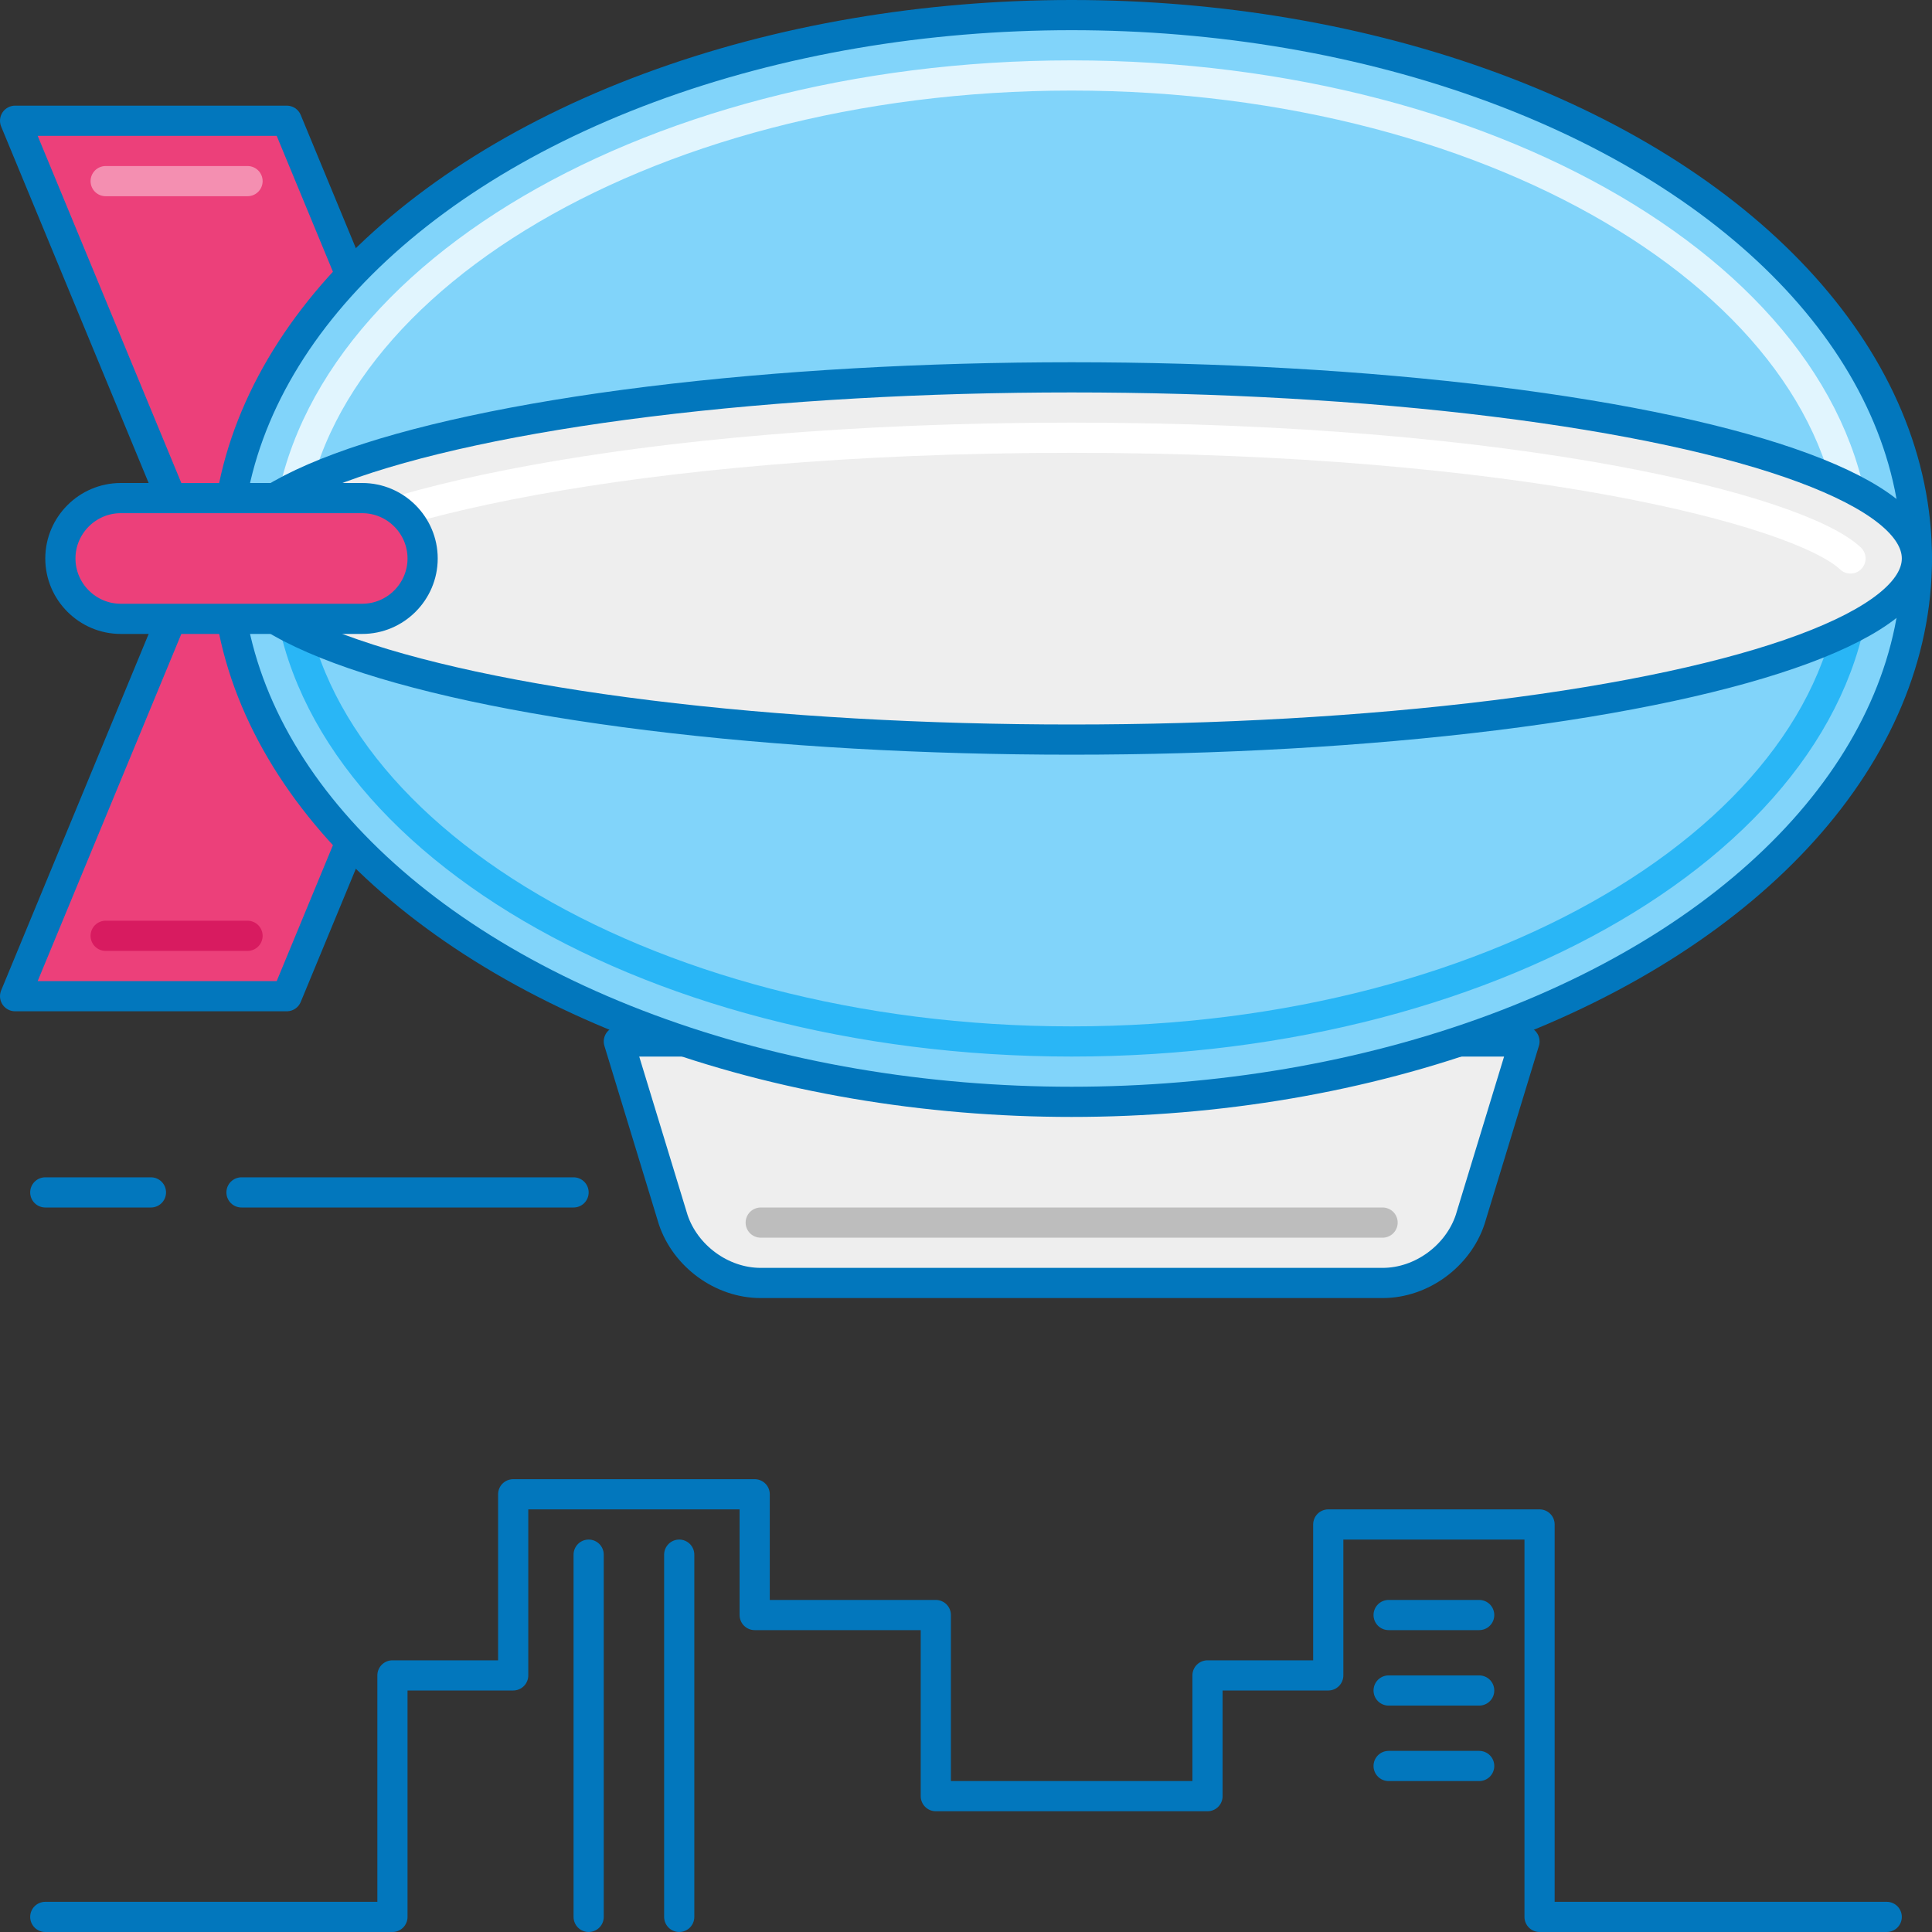 <?xml version="1.0" encoding="utf-8"?>
<!-- Generator: Adobe Illustrator 21.0.0, SVG Export Plug-In . SVG Version: 6.00 Build 0)  -->
<svg version="1.1" id="Layer_1" xmlns="http://www.w3.org/2000/svg" xmlns:xlink="http://www.w3.org/1999/xlink" x="0px" y="0px"
	 viewBox="0 0 64 64" style="enable-background:new 0 0 64 64;" xml:space="preserve">
<rect x="0" y="0" width="64" height="64" fill="#333333" stroke="none"/>
<style type="text/css">
	.st0{fill:#039BE5;stroke:#0277BD;stroke-linecap:round;stroke-linejoin:round;stroke-miterlimit:10;}
	.st1{fill:#81D4FA;stroke:#0277BD;stroke-linecap:round;stroke-linejoin:round;stroke-miterlimit:10;}
	.st2{fill:#EC407A;stroke:#0277BD;stroke-linecap:round;stroke-linejoin:round;stroke-miterlimit:10;}
	.st3{fill:#FFA726;stroke:#0277BD;stroke-linecap:round;stroke-linejoin:round;stroke-miterlimit:10;}
	.st4{fill:#80CBC4;stroke:#0277BD;stroke-linecap:round;stroke-linejoin:round;stroke-miterlimit:10;}
	.st5{fill:none;stroke:#F48FB1;stroke-linecap:round;stroke-linejoin:round;stroke-miterlimit:10;}
	.st6{fill:none;stroke:#FFCC80;stroke-linecap:round;stroke-linejoin:round;stroke-miterlimit:10;}
	.st7{fill:none;stroke:#E0F2F1;stroke-linecap:round;stroke-linejoin:round;stroke-miterlimit:10;}
	.st8{fill:none;stroke:#26A69A;stroke-linecap:round;stroke-linejoin:round;stroke-miterlimit:10;}
	.st9{fill:none;stroke:#F57C00;stroke-linecap:round;stroke-linejoin:round;stroke-miterlimit:10;}
	.st10{fill:none;stroke:#D81B60;stroke-linecap:round;stroke-linejoin:round;stroke-miterlimit:10;}
	.st11{fill:#EEEEEE;stroke:#0277BD;stroke-linecap:round;stroke-linejoin:round;stroke-miterlimit:10;}
	.st12{fill:none;stroke:#BDBDBD;stroke-linecap:round;stroke-linejoin:round;stroke-miterlimit:10;}
	.st13{fill:none;stroke:#E1F5FE;stroke-linecap:round;stroke-linejoin:round;stroke-miterlimit:10;}
	.st14{fill:none;stroke:#FFFFFF;stroke-linecap:round;stroke-linejoin:round;stroke-miterlimit:10;}
	.st15{fill:none;stroke:#29B6F6;stroke-linecap:round;stroke-linejoin:round;stroke-miterlimit:10;}
	.st16{fill:none;stroke:#4FC3F7;stroke-linecap:round;stroke-linejoin:round;stroke-miterlimit:10;}
	.st17{fill:none;stroke:#0277BD;stroke-linecap:round;stroke-linejoin:round;stroke-miterlimit:10;}
</style>
<g id="Airship">
	<g>
		<path class="st11" d="M45.8,42.5H25.2c-1.3,0-2.5-0.9-2.9-2.1l-1.8-5.9h30l-1.8,5.9C48.3,41.6,47.1,42.5,45.8,42.5z"/>
		<path class="st12" d="M45.8,40.5H25.2"/>
		<polygon class="st2" points="0.5,33 9.5,33 15.5,18.5 9.5,4 0.5,4 6.5,18.5 		"/>
		<path class="st5" d="M3.5,6h4.7"/>
		<path class="st10" d="M8.2,31H3.5"/>
		<ellipse class="st1" cx="35.5" cy="18.5" rx="28" ry="18"/>
		<path class="st13" d="M9.5,18.5c0-8.8,11.7-16,26-16 M35.5,2.5c14.3,0,26,7.2,26,16"/>
		<path class="st15" d="M61.5,18.5c0,8.8-11.7,16-26,16 M35.5,34.5c-14.3,0-26-7.2-26-16"/>
		<ellipse class="st11" cx="35.5" cy="18.5" rx="28" ry="6"/>
		<path class="st14" d="M9.7,18.5c1.7-1.6,11-4,25.8-4 M35.5,14.5c14.8,0,24.1,2.4,25.8,4"/>
		<path class="st2" d="M12,20.5H4c-1.1,0-2-0.9-2-2v0c0-1.1,0.9-2,2-2h8c1.1,0,2,0.9,2,2v0C14,19.6,13.1,20.5,12,20.5z"/>
		<line class="st17" x1="19" y1="39.5" x2="8" y2="39.5"/>
		<line class="st17" x1="5" y1="39.5" x2="1.5" y2="39.5"/>
		<polyline class="st17" points="1.5,63.5 13,63.5 13,55.5 17,55.5 17,49.5 25,49.5 25,53.5 31,53.5 31,59.5 40,59.5 40,55.5 
			44,55.5 44,50.5 51,50.5 51,63.5 62.5,63.5 		"/>
		<line class="st17" x1="19.5" y1="63.5" x2="19.5" y2="51.5"/>
		<line class="st17" x1="22.5" y1="63.5" x2="22.5" y2="51.5"/>
		<line class="st17" x1="46" y1="53.5" x2="49" y2="53.5"/>
		<line class="st17" x1="46" y1="56" x2="49" y2="56"/>
		<line class="st17" x1="46" y1="58.5" x2="49" y2="58.5"/>
	</g>
</g>
</svg>
